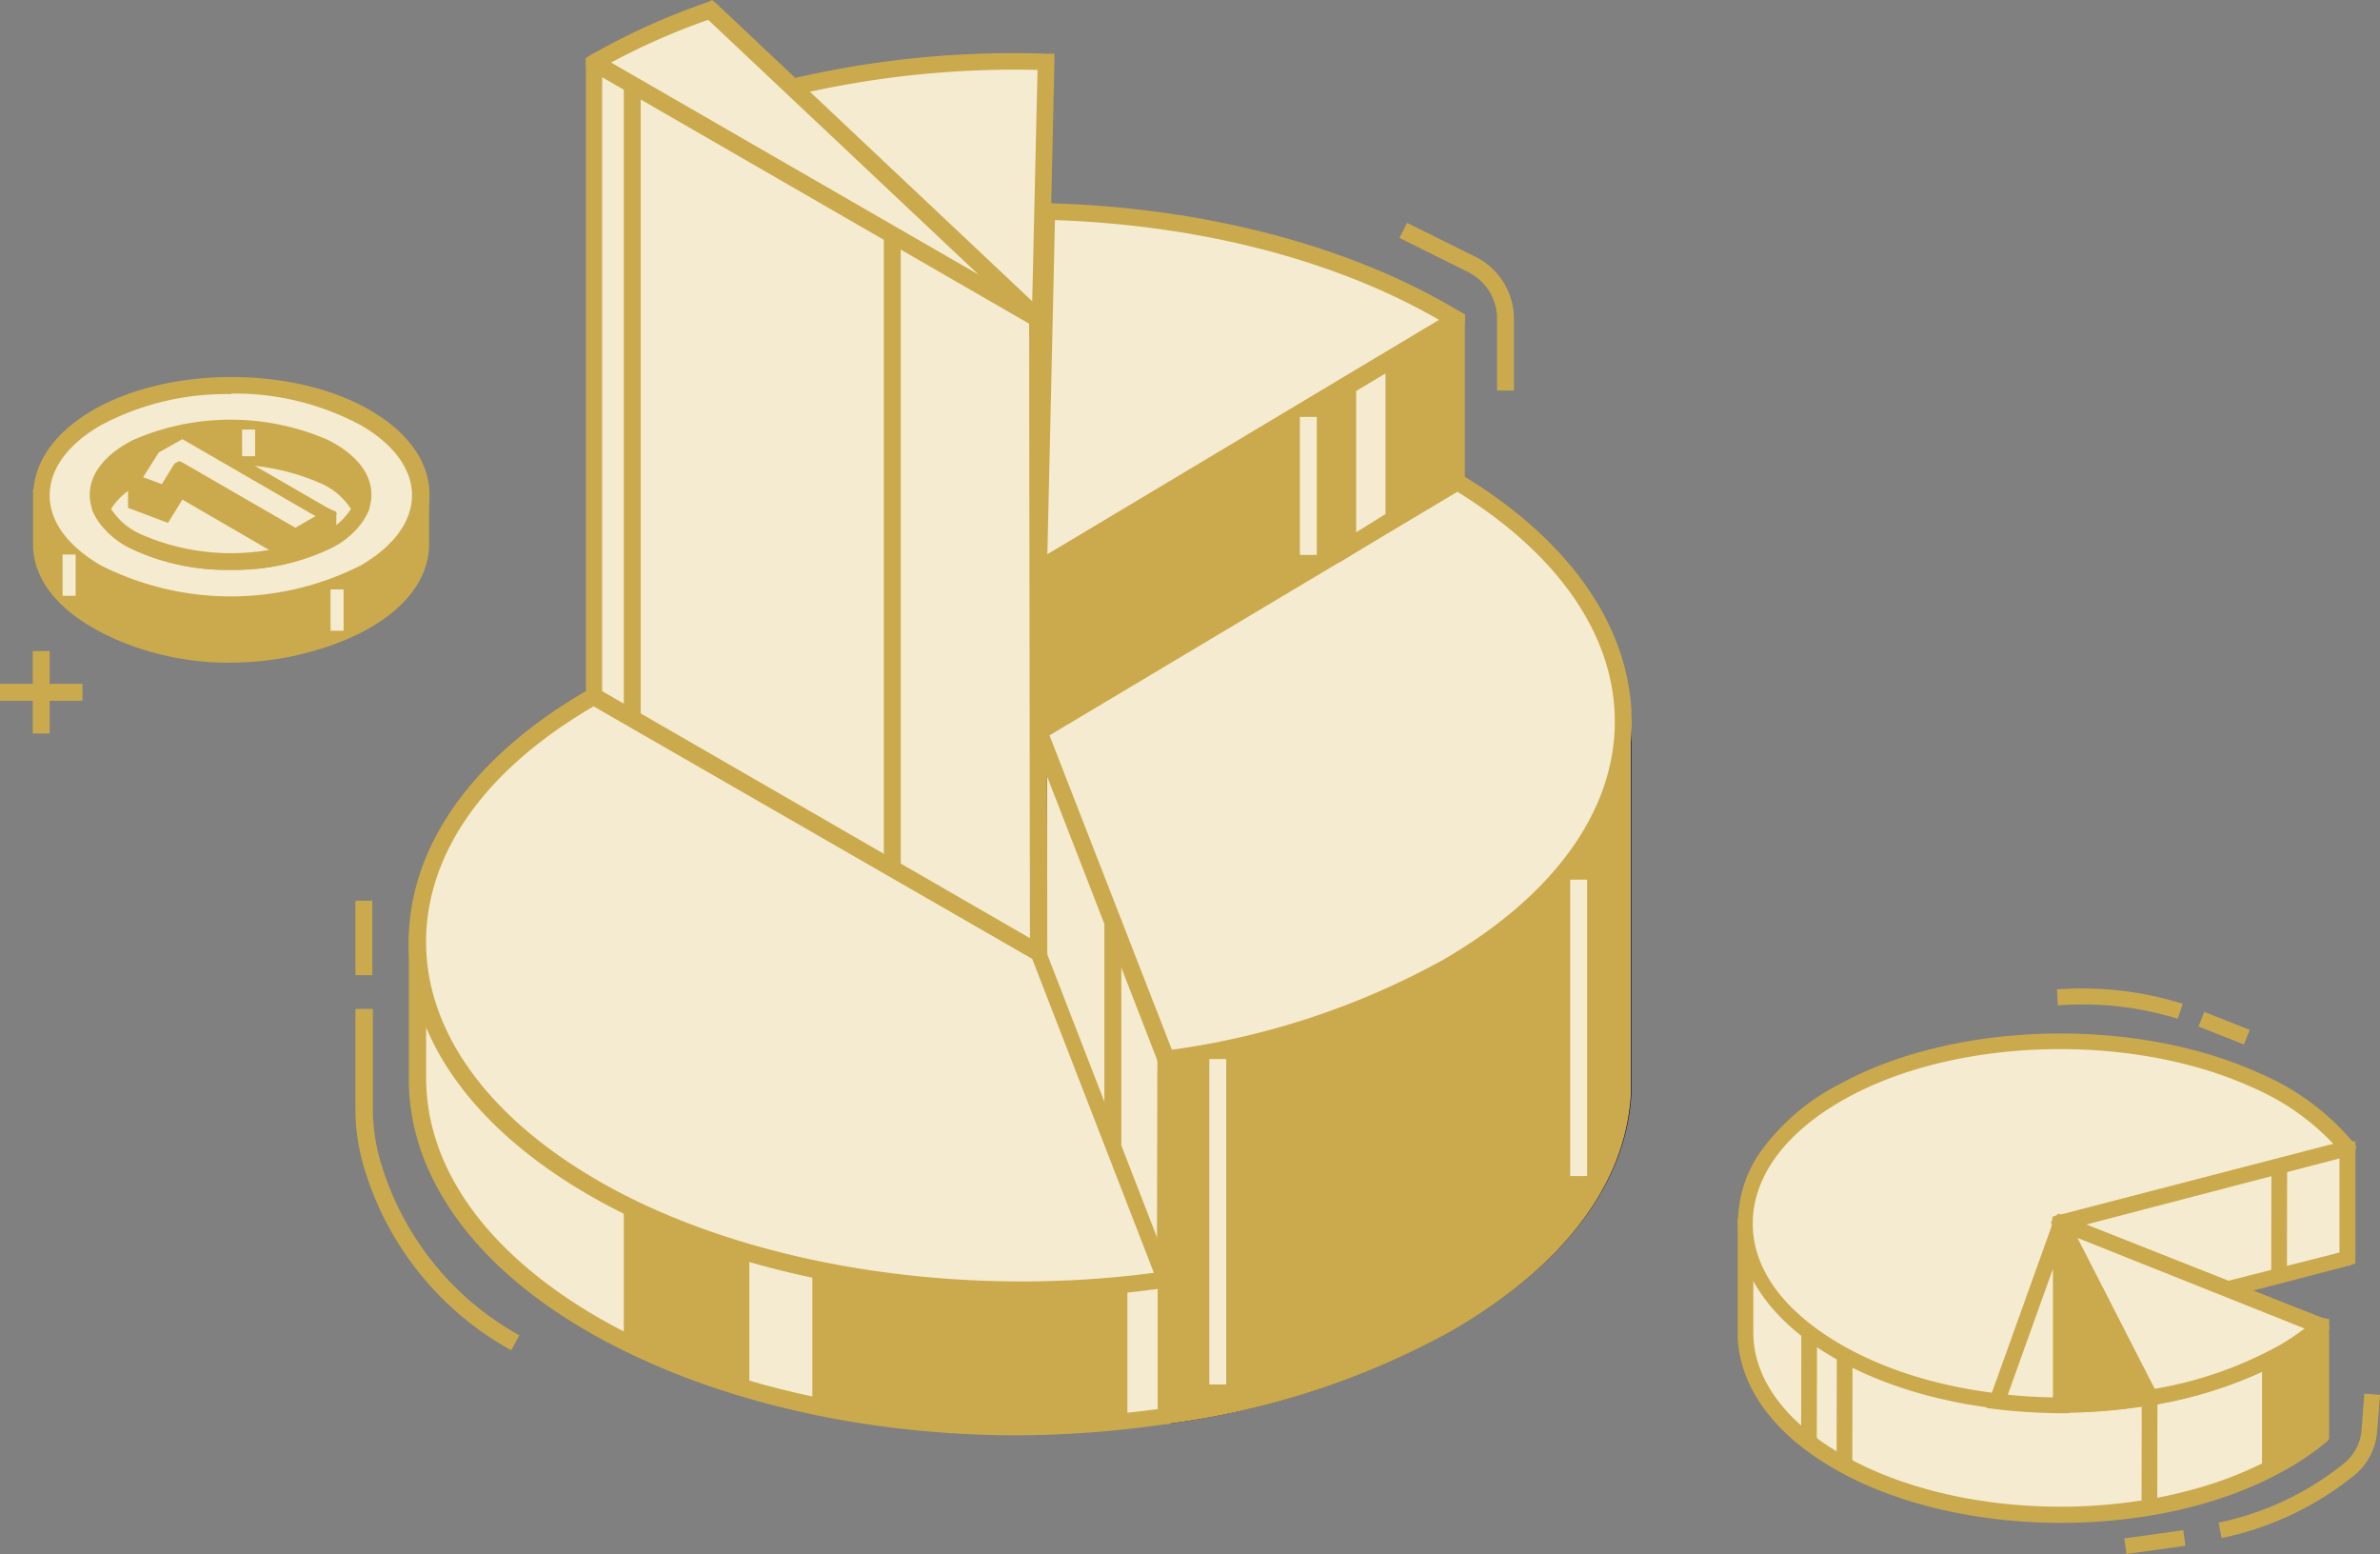 <svg xmlns="http://www.w3.org/2000/svg" width="138.579" height="90.463" viewBox="0 0 138.579 90.463">
  <rect x="0" y="0" width="138.579" height="90.463" fill="#808080" stroke="none"/>
  <g id="fixed_imng" transform="translate(-218 -913.414)">
    <path id="Path_93133" data-name="Path 93133" d="M166.1,223.768l-16.873-1.388h0l-2.466,1.675h0a25.34,25.34,0,0,0-10.08,2.8,15.035,15.035,0,0,0-2.59,1.791h0l-3.032-.551v6.4h0c0,2.7,1.783,5.428,5.35,7.475,7.165,4.148,18.78,4.164,25.953.039a14.641,14.641,0,0,0,2.187-1.551h0V234.1l-8.025-1.434h0l9.561-2.5h0V223.8Z" transform="translate(188.563 756.485)" fill="#f5ebd0"/>
    <path id="Path_93134" data-name="Path 93134" d="M130.47,227.755l.357-.271.217.047,2.8.5a15.135,15.135,0,0,1,2.5-1.714,25.589,25.589,0,0,1,10.119-2.815l2.512-1.706h.178l17.3,1.45v7.095l-.31.116-7.622,1.985,6.4,1.148v6.979l-.124.14a15.212,15.212,0,0,1-2.326,1.605c-7.289,4.195-19.137,4.179-26.41-.039-3.482-2.016-5.428-4.707-5.575-7.591h0v-6.893Zm18.741-5.025-2.5,1.652a24.812,24.812,0,0,0-9.925,2.753,14.476,14.476,0,0,0-2.5,1.737l-.186.155-.24-.054-2.466-.442v5.831c0,2.66,1.822,5.172,5.125,7.087,7.025,4.071,18.462,4.086,25.5,0a14.624,14.624,0,0,0,1.962-1.349v-5.738l-8.01-1.427-.039-.775.357-.1,9.235-2.349V224.1Z" transform="translate(188.695 756.616)" fill="#cbaa4d"/>
    <path id="Path_93135" data-name="Path 93135" d="M149.437,226.726l16.663-4.342a13.888,13.888,0,0,0-5.3-3.931c-7.118-3.249-17.555-2.985-24.092.636-7.428,4.117-7.529,10.933-.279,15.128s18.78,4.172,25.953.039a14.849,14.849,0,0,0,2.171-1.512l-15.112-5.971S149.429,226.726,149.437,226.726Z" transform="translate(188.563 757.877)" fill="#f5ebd0"/>
    <path id="Path_93136" data-name="Path 93136" d="M131.735,222.562a12.879,12.879,0,0,1,4.652-4.032c6.684-3.691,17.214-3.978,24.5-.651a14.492,14.492,0,0,1,5.482,4.063l.14.186-.116.457-.233.085-15.368,4.009,14.058,5.56.109.512-.2.186a16.119,16.119,0,0,1-2.249,1.551c-7.289,4.187-19.137,4.172-26.41-.047-3.637-2.1-5.622-4.924-5.591-7.948A7.265,7.265,0,0,1,131.735,222.562Zm33.435-.582a14.143,14.143,0,0,0-4.691-3.272c-7.048-3.21-17.229-2.939-23.681.628-3.458,1.915-5.374,4.466-5.428,7.18s1.8,5.218,5.133,7.149c7.025,4.071,18.462,4.086,25.5.039a15.385,15.385,0,0,0,1.512-.993L148.778,226.9l.039-.675.326-.085Z" transform="translate(188.688 758.018)" fill="#cbaa4d"/>
    <path id="Path_93137" data-name="Path 93137" d="M169.831,235.755,154.75,229.8h0l5.187,10.15h0a23.5,23.5,0,0,0,7.754-2.66,14.841,14.841,0,0,0,2.14-1.489Z" transform="translate(183.242 754.819)" fill="#f5ebd0"/>
    <path id="Path_93138" data-name="Path 93138" d="M154,229.576l.434-.5.318.14,15.3,6.048.1.535-.2.194a16.127,16.127,0,0,1-2.218,1.551,23.959,23.959,0,0,1-7.917,2.706l-.333.062Zm14.787,6.2-13.236-5.28,4.5,8.785a22.921,22.921,0,0,0,7.281-2.543,15.387,15.387,0,0,0,1.481-.992Z" transform="translate(183.411 754.981)" fill="#cbaa4d"/>
    <path id="Path_93139" data-name="Path 93139" d="M154.75,229.84h0v10.553h0a31.448,31.448,0,0,0,5.215-.435Z" transform="translate(183.242 754.811)" fill="#cbaa4d"/>
    <path id="Path_93140" data-name="Path 93140" d="M169.86,239.73v6.288a14.392,14.392,0,0,0,3.6-2.249l-.186-6.25Z" transform="translate(179.85 753.086)" fill="#cbaa4d"/>
    <path id="Path_93141" data-name="Path 93141" d="M154.124,229.326l.721-.186.163.333,5.428,10.677-.613.1a30.9,30.9,0,0,1-5.3.442h-.457Zm4.955,10.127-4.048-7.917v8.242a32.127,32.127,0,0,0,4.048-.326Z" transform="translate(183.396 754.967)" fill="#cbaa4d"/>
    <path id="Path_93142" data-name="Path 93142" d="M153.683,240.428V229.89h0L150,240.2a32.685,32.685,0,0,0,3.706.233Z" transform="translate(184.31 754.799)" fill="#f5ebd0"/>
    <path id="Path_93143" data-name="Path 93143" d="M153.187,229.22l.775.132v11.383H153.5a34.351,34.351,0,0,1-3.761-.233l-.574-.07Zm-.147,10.592v-7.49l-2.629,7.335C151.295,239.742,152.14,239.8,153.039,239.812Z" transform="translate(184.496 754.949)" fill="#cbaa4d"/>
    <rect id="Rectangle_2148" data-name="Rectangle 2148" width="6.397" height="0.915" transform="translate(342.695 1001.159) rotate(-89.9)" fill="#cbaa4d"/>
    <rect id="Rectangle_2149" data-name="Rectangle 2149" width="6.397" height="0.915" transform="translate(322.873 997.283) rotate(-89.9)" fill="#cbaa4d"/>
    <rect id="Rectangle_2150" data-name="Rectangle 2150" width="6.397" height="0.915" transform="translate(324.939 998.813) rotate(-89.9)" fill="#cbaa4d"/>
    <rect id="Rectangle_2151" data-name="Rectangle 2151" width="6.397" height="0.915" transform="translate(350.246 987.838) rotate(-89.9)" fill="#cbaa4d"/>
    <path id="Path_93144" data-name="Path 93144" d="M166.6,250.106a17.144,17.144,0,0,0,7.3-3.443,2.784,2.784,0,0,0,1.024-1.938l.163-2.125.915.07-.171,2.125a3.66,3.66,0,0,1-1.357,2.582,18.113,18.113,0,0,1-7.7,3.629Z" transform="translate(180.581 751.944)" fill="#cbaa4d"/>
    <rect id="Rectangle_2152" data-name="Rectangle 2152" width="3.466" height="0.915" transform="translate(341.691 1002.971) rotate(-7.94)" fill="#cbaa4d"/>
    <path id="Path_93145" data-name="Path 93145" d="M154.46,212.234a19.718,19.718,0,0,1,7.327.837l-.295.868a18.927,18.927,0,0,0-6.979-.775Z" transform="translate(183.308 758.777)" fill="#cbaa4d"/>
    <rect id="Rectangle_2153" data-name="Rectangle 2153" width="0.915" height="2.846" transform="translate(346.01 973.175) rotate(-68.53)" fill="#cbaa4d"/>
    <path id="Path_93146" data-name="Path 93146" d="M72.41,163.437l.473-20.835h0a56.379,56.379,0,0,0-19.563,2.846h0L72.4,163.437S72.41,163.444,72.41,163.437Z" transform="translate(206.024 774.41)" fill="#f5ebd0"/>
    <path id="Path_93147" data-name="Path 93147" d="M72.156,163.88l-.248-.178L52.6,145.48l.14-.574.287-.078a56.6,56.6,0,0,1,19.7-2.838h.481v.488l-.473,21.153ZM54.073,145.511l17.71,16.694.442-19.269a56.037,56.037,0,0,0-18.152,2.574Z" transform="translate(206.186 774.549)" fill="#cbaa4d"/>
    <path id="Path_93148" data-name="Path 93148" d="M77.991,174.714l24.278-14.531h0c-6.529-3.955-15.12-6.048-23.836-6.273h0l-.473,20.843Z" transform="translate(200.49 771.864)" fill="#f5ebd0"/>
    <path id="Path_93149" data-name="Path 93149" d="M77.856,175.125l-.5-.287v-.287l.481-21.331h.5c9.181.24,17.733,2.489,24.092,6.343l.24.147v.551l-.24.163Zm.946-20.936-.442,19.478,22.828-13.639c-6.025-3.489-13.934-5.536-22.424-5.823Z" transform="translate(200.625 772.02)" fill="#cbaa4d"/>
    <path id="Path_93150" data-name="Path 93150" d="M77.94,176.523v16.625h0l24.285-13.624V162h0L77.987,176.515Z" transform="translate(200.494 770.047)" fill="#cbaa4d"/>
    <path id="Path_93151" data-name="Path 93151" d="M77.856,193.546l-.5-.287V176.046l.271-.14,24.526-14.686.512.271v18.1l-.2.163Zm.457-16.919v15.508l23.316-13.089v-16.4Z" transform="translate(200.625 770.223)" fill="#cbaa4d"/>
    <path id="Path_93152" data-name="Path 93152" d="M112.024,208.315V192.14l-33.962.628L78,213.572h.078L85.421,232.5h0a46,46,0,0,0,16.283-5.335c6.537-3.768,9.917-8.4,10.22-13.337v-.256S112.048,208.7,112.024,208.315Z" transform="translate(200.48 763.277)" fill="#f5ebd0"/>
    <path id="Path_93153" data-name="Path 93153" d="M85.184,232.868l-.295-.178-.07-.163L77.6,213.917h-.24l.047-21.711.434-.07,34.521-.636v22.238c-.318,5.2-3.931,9.941-10.46,13.709a46.678,46.678,0,0,1-16.5,5.428Zm-6.839-19.734.047.109,7.2,18.61a45.484,45.484,0,0,0,15.772-5.218c6.2-3.6,9.677-8.072,9.972-12.941V192.539l-32.993.6Z" transform="translate(200.625 763.421)" fill="#150035"/>
    <path id="Path_93154" data-name="Path 93154" d="M114.084,213.832v-.256s.054-4.87,0-5.3V192.16h0l-7.273.14h0C101.2,196.58,89.5,205.636,89.45,205.683h0L87.5,211.8h0l-.023,20.556.047.124h0a46.051,46.051,0,0,0,16.283-5.335C110.37,223.4,113.781,218.772,114.084,213.832Z" transform="translate(198.352 763.273)" fill="#cbaa4d"/>
    <path id="Path_93155" data-name="Path 93155" d="M87.09,232.891l-.24-.667.047-20.788.062-.062,1.946-6.118.085-.085c.14-.116,11.864-9.188,17.415-13.43l.178-.1h.124l7.754-.14v22.262c-.326,5.211-3.939,9.956-10.46,13.725a46.523,46.523,0,0,1-16.5,5.389Zm.775-21.176L87.819,231.8a45.447,45.447,0,0,0,15.64-5.2c6.2-3.6,9.677-8.072,9.979-12.941V192.5l-6.63.124c-5.311,4.055-15.9,12.244-17.121,13.182Z" transform="translate(198.493 763.421)" fill="#cbaa4d"/>
    <path id="Path_93156" data-name="Path 93156" d="M78,188.773l7.374,19.005h0a45.9,45.9,0,0,0,16.283-5.335c13.484-7.754,13.686-20.323.62-28.263h0L78,188.726Z" transform="translate(200.48 767.312)" fill="#f5ebd0"/>
    <path id="Path_93157" data-name="Path 93157" d="M84.928,208.129l-.14-.4L77.36,188.6l.078-.326L102.25,173.43l.271.171c6.413,3.877,9.917,9.049,9.863,14.5s-3.8,10.724-10.514,14.6a46.524,46.524,0,0,1-16.5,5.428Zm-6.444-19.385,7.126,18.3a45.338,45.338,0,0,0,15.764-5.218c6.4-3.7,9.964-8.584,10.026-13.756.054-5.025-3.195-9.809-9.165-13.507Z" transform="translate(200.625 767.479)" fill="#cbaa4d"/>
    <path id="Path_93158" data-name="Path 93158" d="M74.871,226.478l-5.932-7.359h0l-1.419-3.668h0L44.3,202.053v-.884H42.746L41.6,200.51h0c-.372.217-.775.442-1.093.667l-9.165,5.56h0v8.025c0,5.2,3.4,10.414,10.274,14.376,9.018,5.211,21.711,6.979,33.265,5.335h0v-7.994Z" transform="translate(210.961 761.397)" fill="#f5ebd0"/>
    <path id="Path_93159" data-name="Path 93159" d="M66.159,235.428c-9.25,0-18.168-2.117-24.945-5.994s-10.545-9.188-10.514-14.8v-8.343l.271-.147,9.134-5.544c.357-.217.721-.45,1.1-.667l.116-.07h.264l1.163.667h1.869v1.093l23.068,13.337.078.07v.1l1.4,3.629,5.994,7.4V234.2l.062.14-.248.442h-.248a60.911,60.911,0,0,1-8.568.644ZM31.708,206.862v7.754c0,5.249,3.536,10.2,10.026,13.957,8.452,4.877,20.881,6.9,32.567,5.327v-7.366l-5.9-7.351-1.372-3.536L43.765,202.194v-.682H42.5l-.109-.054-.93-.535-.837.512Z" transform="translate(211.105 761.543)" fill="#cbaa4d"/>
    <path id="Path_93160" data-name="Path 93160" d="M61.61,238.412A59.891,59.891,0,0,0,79,239.1V228.247l-3.83-4.753h0l-.938-2.4H61.61Z" transform="translate(204.162 756.776)" fill="#cbaa4d"/>
    <path id="Path_93161" data-name="Path 93161" d="M72.522,239.8a60.111,60.111,0,0,1-11.142-1.031L61,238.72V220.49H74.438l1.031,2.652,3.877,4.823v11.453l-.434.047a62.813,62.813,0,0,1-6.389.333Zm-10.553-1.923a60.078,60.078,0,0,0,16.407.651V228.314l-3.807-4.753-.775-2.094H61.969Z" transform="translate(204.299 756.91)" fill="#cbaa4d"/>
    <path id="Path_93162" data-name="Path 93162" d="M47.47,234.471a41.763,41.763,0,0,0,6.335,2.45V219.7H47.47Z" transform="translate(207.338 757.088)" fill="#cbaa4d"/>
    <path id="Path_93163" data-name="Path 93163" d="M54.152,237.447l-.628-.194a42.9,42.9,0,0,1-6.413-2.481l-.271-.132V219.07h7.312Zm-6.327-3.427a41.873,41.873,0,0,0,5.342,2.1V220.047H47.825Z" transform="translate(207.48 757.229)" fill="#cbaa4d"/>
    <path id="Path_93164" data-name="Path 93164" d="M74.877,224.167l-7.359-18.99h0L41.605,190.22h0c-13.694,7.917-13.694,20.734,0,28.643,9.018,5.2,21.711,6.979,33.265,5.335Z" transform="translate(210.962 763.709)" fill="#f5ebd0"/>
    <path id="Path_93165" data-name="Path 93165" d="M66.157,225.142c-9.25,0-18.175-2.1-24.945-6.009S30.69,209.975,30.69,204.4s3.737-10.856,10.514-14.733l.248-.147.256.14L67.7,204.687l.078.078v.1L75.237,224.1l-.248.419H74.74A60.915,60.915,0,0,1,66.157,225.142Zm-24.7-34.474c-6.3,3.668-9.754,8.529-9.754,13.717s3.559,10.165,10.026,13.9c8.405,4.854,20.757,6.893,32.35,5.358l-7.087-18.284Z" transform="translate(211.107 763.866)" fill="#cbaa4d"/>
    <path id="Path_93166" data-name="Path 93166" d="M51.361,138.74a38.576,38.576,0,0,0-6.761,3.047h0l25.813,14.9h0L51.377,138.74Z" transform="translate(207.982 775.271)" fill="#f5ebd0"/>
    <path id="Path_93167" data-name="Path 93167" d="M70.41,157.184l-.4-.233L44,141.917v-.558l.24-.163a39.825,39.825,0,0,1,6.847-3.1l.264-.124.248.209,19.385,18.268ZM45.442,141.63l21.5,12.406L51.118,139.125a39.183,39.183,0,0,0-5.676,2.5Z" transform="translate(208.117 775.444)" fill="#cbaa4d"/>
    <path id="Path_93168" data-name="Path 93168" d="M44.59,142.69v36.855h0L70.5,194.487h0L70.449,157.6h0L44.629,142.7Z" transform="translate(207.984 774.385)" fill="#f5ebd0"/>
    <path id="Path_93169" data-name="Path 93169" d="M70.363,194.894l-.256-.155L44,179.673V142.524h0v-.279l.5-.295.256.147,26.061,15.035v.295l.047,37.173ZM44.946,179.1l24.906,14.376-.047-35.769L44.946,143.361Z" transform="translate(208.117 774.551)" fill="#cbaa4d"/>
    <path id="Path_93170" data-name="Path 93170" d="M101.2,175.875l2.691-1.667V164.88l-2.691,1.613Z" transform="translate(195.271 769.4)" fill="#f5ebd0"/>
    <path id="Path_93171" data-name="Path 93171" d="M100.57,176.508V165.962l3.675-2.2v10.476Zm.985-9.987v8.227l1.706-1.062V165.5Z" transform="translate(195.412 769.652)" fill="#cbaa4d"/>
    <rect id="Rectangle_2154" data-name="Rectangle 2154" width="0.985" height="17.253" transform="translate(309.427 964.622)" fill="#f5ebd0"/>
    <rect id="Rectangle_2155" data-name="Rectangle 2155" width="0.985" height="8.033" transform="translate(293.687 937.685)" fill="#f5ebd0"/>
    <rect id="Rectangle_2156" data-name="Rectangle 2156" width="0.985" height="36.862" transform="translate(254.32 918.523)" fill="#cbaa4d"/>
    <rect id="Rectangle_2157" data-name="Rectangle 2157" width="0.985" height="36.862" transform="translate(269.463 927.287)" fill="#cbaa4d"/>
    <rect id="Rectangle_2158" data-name="Rectangle 2158" width="0.985" height="12.941" transform="translate(282.304 967.11)" fill="#cbaa4d"/>
    <rect id="Rectangle_2159" data-name="Rectangle 2159" width="0.985" height="18.943" transform="translate(288.414 975.066)" fill="#f5ebd0"/>
    <path id="Path_93172" data-name="Path 93172" d="M35.762,233.583a17.989,17.989,0,0,1-8.607-10.77,11.755,11.755,0,0,1-.465-3.319V213.71h1.016v5.784a10.9,10.9,0,0,0,.426,3.04,17.059,17.059,0,0,0,8.1,10.181Z" transform="translate(212.005 758.434)" fill="#cbaa4d"/>
    <rect id="Rectangle_2160" data-name="Rectangle 2160" width="0.985" height="4.334" transform="translate(238.695 965.848)" fill="#cbaa4d"/>
    <path id="Path_93173" data-name="Path 93173" d="M111.758,164.462h-.985v-4.156a3.047,3.047,0,0,0-1.706-2.753l-3.978-1.977.442-.876,3.97,1.969a4.048,4.048,0,0,1,2.256,3.637Z" transform="translate(194.396 771.688)" fill="#cbaa4d"/>
    <path id="Path_93174" data-name="Path 93174" d="M23.4,172.691c-1.124-1.4-2.326-1.124-5.428-1.814a17.384,17.384,0,0,0-8.111.109c-2.629.682-4.234,1.117-5.319,2.326l-1.4.721v3.047c.062,1.962,1.667,3.8,4.854,5.118a16.47,16.47,0,0,0,10.08.706c4.714-1.14,7.079-3.5,7.157-5.9v-2.915Z" transform="translate(217.295 768.149)" fill="#cbaa4d"/>
    <path id="Path_93175" data-name="Path 93175" d="M13.909,183.7a16.493,16.493,0,0,1-6.273-1.217c-3.257-1.341-5.087-3.311-5.156-5.56v-3.3l1.59-.822c1.217-1.326,3.024-1.791,5.505-2.435a17.834,17.834,0,0,1,8.343-.116c.861.194,1.551.31,2.194.411,1.613.264,2.59.419,3.5,1.551l1.931,1.489v3.2c-.085,2.838-2.908,5.218-7.537,6.327a17.355,17.355,0,0,1-4.1.465Zm-10.46-9.475v2.613c.07,1.892,1.683,3.551,4.567,4.738a15.973,15.973,0,0,0,9.747.682c4.11-.993,6.707-3.1,6.777-5.428v-2.66l-1.683-1.31c-.682-.861-1.388-.977-2.923-1.225-.613-.1-1.365-.225-2.256-.419a16.8,16.8,0,0,0-7.878.109c-2.667.682-4.1,1.093-5.079,2.2l-.14.109Z" transform="translate(217.443 768.292)" fill="#cbaa4d"/>
    <path id="Path_93176" data-name="Path 93176" d="M21.95,168.759c4.311,2.489,4.311,6.529,0,9.018a17.263,17.263,0,0,1-15.616,0c-4.311-2.489-4.311-6.529,0-9.018A17.263,17.263,0,0,1,21.95,168.759Z" transform="translate(217.304 768.948)" fill="#f5ebd0"/>
    <path id="Path_93177" data-name="Path 93177" d="M14.009,180.019a16.5,16.5,0,0,1-8.018-1.954c-2.241-1.295-3.482-3.047-3.482-4.932s1.241-3.644,3.482-4.939c4.443-2.559,11.67-2.559,16.1,0h0c2.249,1.295,3.482,3.047,3.482,4.932s-1.233,3.644-3.482,4.939a16.477,16.477,0,0,1-8.087,1.954Zm0-12.748a15.508,15.508,0,0,0-7.568,1.807c-1.923,1.109-2.985,2.559-2.985,4.086s1.062,2.962,2.985,4.079a16.769,16.769,0,0,0,15.128,0c1.923-1.117,2.985-2.567,2.985-4.086s-1.062-2.97-2.985-4.079a15.508,15.508,0,0,0-7.56-1.838Z" transform="translate(217.436 769.087)" fill="#cbaa4d"/>
    <ellipse id="Ellipse_292" data-name="Ellipse 292" cx="7.707" cy="3.885" rx="7.707" ry="3.885" transform="translate(223.738 938.328)" fill="#cbaa4d"/>
    <path id="Path_93178" data-name="Path 93178" d="M14.959,178.218a13.074,13.074,0,0,1-5.691-1.179c-1.628-.822-2.528-1.954-2.528-3.195s.915-2.365,2.528-3.187a14.213,14.213,0,0,1,11.344,0h0c1.636.822,2.528,1.954,2.528,3.187s-.892,2.373-2.528,3.195a13.011,13.011,0,0,1-5.653,1.179Zm0-7.754a12.05,12.05,0,0,0-5.234,1.086c-1.233.659-2.008,1.434-2.008,2.3s.721,1.675,1.985,2.326a13.058,13.058,0,0,0,10.46,0c1.264-.636,1.993-1.473,1.993-2.326s-.729-1.667-1.993-2.326h0a12.042,12.042,0,0,0-5.2-1.07Z" transform="translate(216.486 768.368)" fill="#cbaa4d"/>
    <path id="Path_93179" data-name="Path 93179" d="M20.608,173.36a13.6,13.6,0,0,0-10.9,0A4.2,4.2,0,0,0,7.62,175.29a4.187,4.187,0,0,0,2.086,1.923,13.6,13.6,0,0,0,10.9,0,4.2,4.2,0,0,0,2.078-1.923,4.211,4.211,0,0,0-2.078-1.931Z" transform="translate(216.289 767.752)" fill="#f5ebd0"/>
    <path id="Path_93180" data-name="Path 93180" d="M15,178.695A13.074,13.074,0,0,1,9.3,177.516a4.73,4.73,0,0,1-2.326-2.171l-.078-.194.078-.194A4.652,4.652,0,0,1,9.3,172.786a14.151,14.151,0,0,1,11.344,0,4.606,4.606,0,0,1,2.326,2.171l.085.194-.085.194a4.652,4.652,0,0,1-2.326,2.171A13.011,13.011,0,0,1,15,178.695Zm-6.979-3.544a3.978,3.978,0,0,0,1.752,1.481,13.058,13.058,0,0,0,10.46,0,3.931,3.931,0,0,0,1.752-1.481,3.993,3.993,0,0,0-1.752-1.489h0a13.058,13.058,0,0,0-10.46,0,4.032,4.032,0,0,0-1.76,1.489Z" transform="translate(216.45 767.892)" fill="#cbaa4d"/>
    <rect id="Rectangle_2161" data-name="Rectangle 2161" width="0.76" height="2.404" transform="translate(237.246 947.726)" fill="#f5ebd0"/>
    <rect id="Rectangle_2162" data-name="Rectangle 2162" width="0.76" height="2.404" transform="translate(221.645 945.694)" fill="#f5ebd0"/>
    <rect id="Rectangle_2163" data-name="Rectangle 2163" width="0.76" height="1.551" transform="translate(232.097 938.421)" fill="#f5ebd0"/>
    <path id="Path_93181" data-name="Path 93181" d="M10,173.628v1.31l1.822.675.845-1.38h0l6.413,3.7a10.207,10.207,0,0,0,1.551-.52l.7-.4V175.7L12.8,172.1Z" transform="translate(215.754 767.779)" fill="#cbaa4d"/>
    <path id="Path_93182" data-name="Path 93182" d="M18.977,178.193l-6.2-3.6-.837,1.357-2.326-.876v-1.8l3.21-1.737,8.917,3.768v1.783l-.884.5a11,11,0,0,1-1.659.566Zm-6.389-4.528.217.093,6.281,3.629a10.294,10.294,0,0,0,1.357-.465l.465-.264v-.884l-8.118-3.427-2.5,1.349v.822L11.58,175l.737-1.2Z" transform="translate(215.842 767.904)" fill="#cbaa4d"/>
    <path id="Path_93183" data-name="Path 93183" d="M12.706,172.512h0l-.845,1.38L10,173.241l1.217-1.915,1.636-.946,8.529,4.916h0L19.46,176.4Z" transform="translate(215.754 768.165)" fill="#f5ebd0"/>
    <path id="Path_93184" data-name="Path 93184" d="M19.28,176.713l-6.622-3.823-.837,1.357L9.27,173.3l1.551-2.38,1.907-1.1,8.956,5.172-.124.426Zm-6.761-4.745.209.093,6.552,3.784,1.171-.675L12.7,170.688l-1.372.775-.915,1.442,1.093.4.737-1.2Z" transform="translate(215.918 768.291)" fill="#cbaa4d"/>
    <rect id="Rectangle_2164" data-name="Rectangle 2164" width="0.985" height="4.8" transform="translate(219.907 951.315)" fill="#cbaa4d"/>
    <rect id="Rectangle_2165" data-name="Rectangle 2165" width="4.8" height="0.985" transform="translate(218 953.223)" fill="#cbaa4d"/>
  </g>
</svg>
